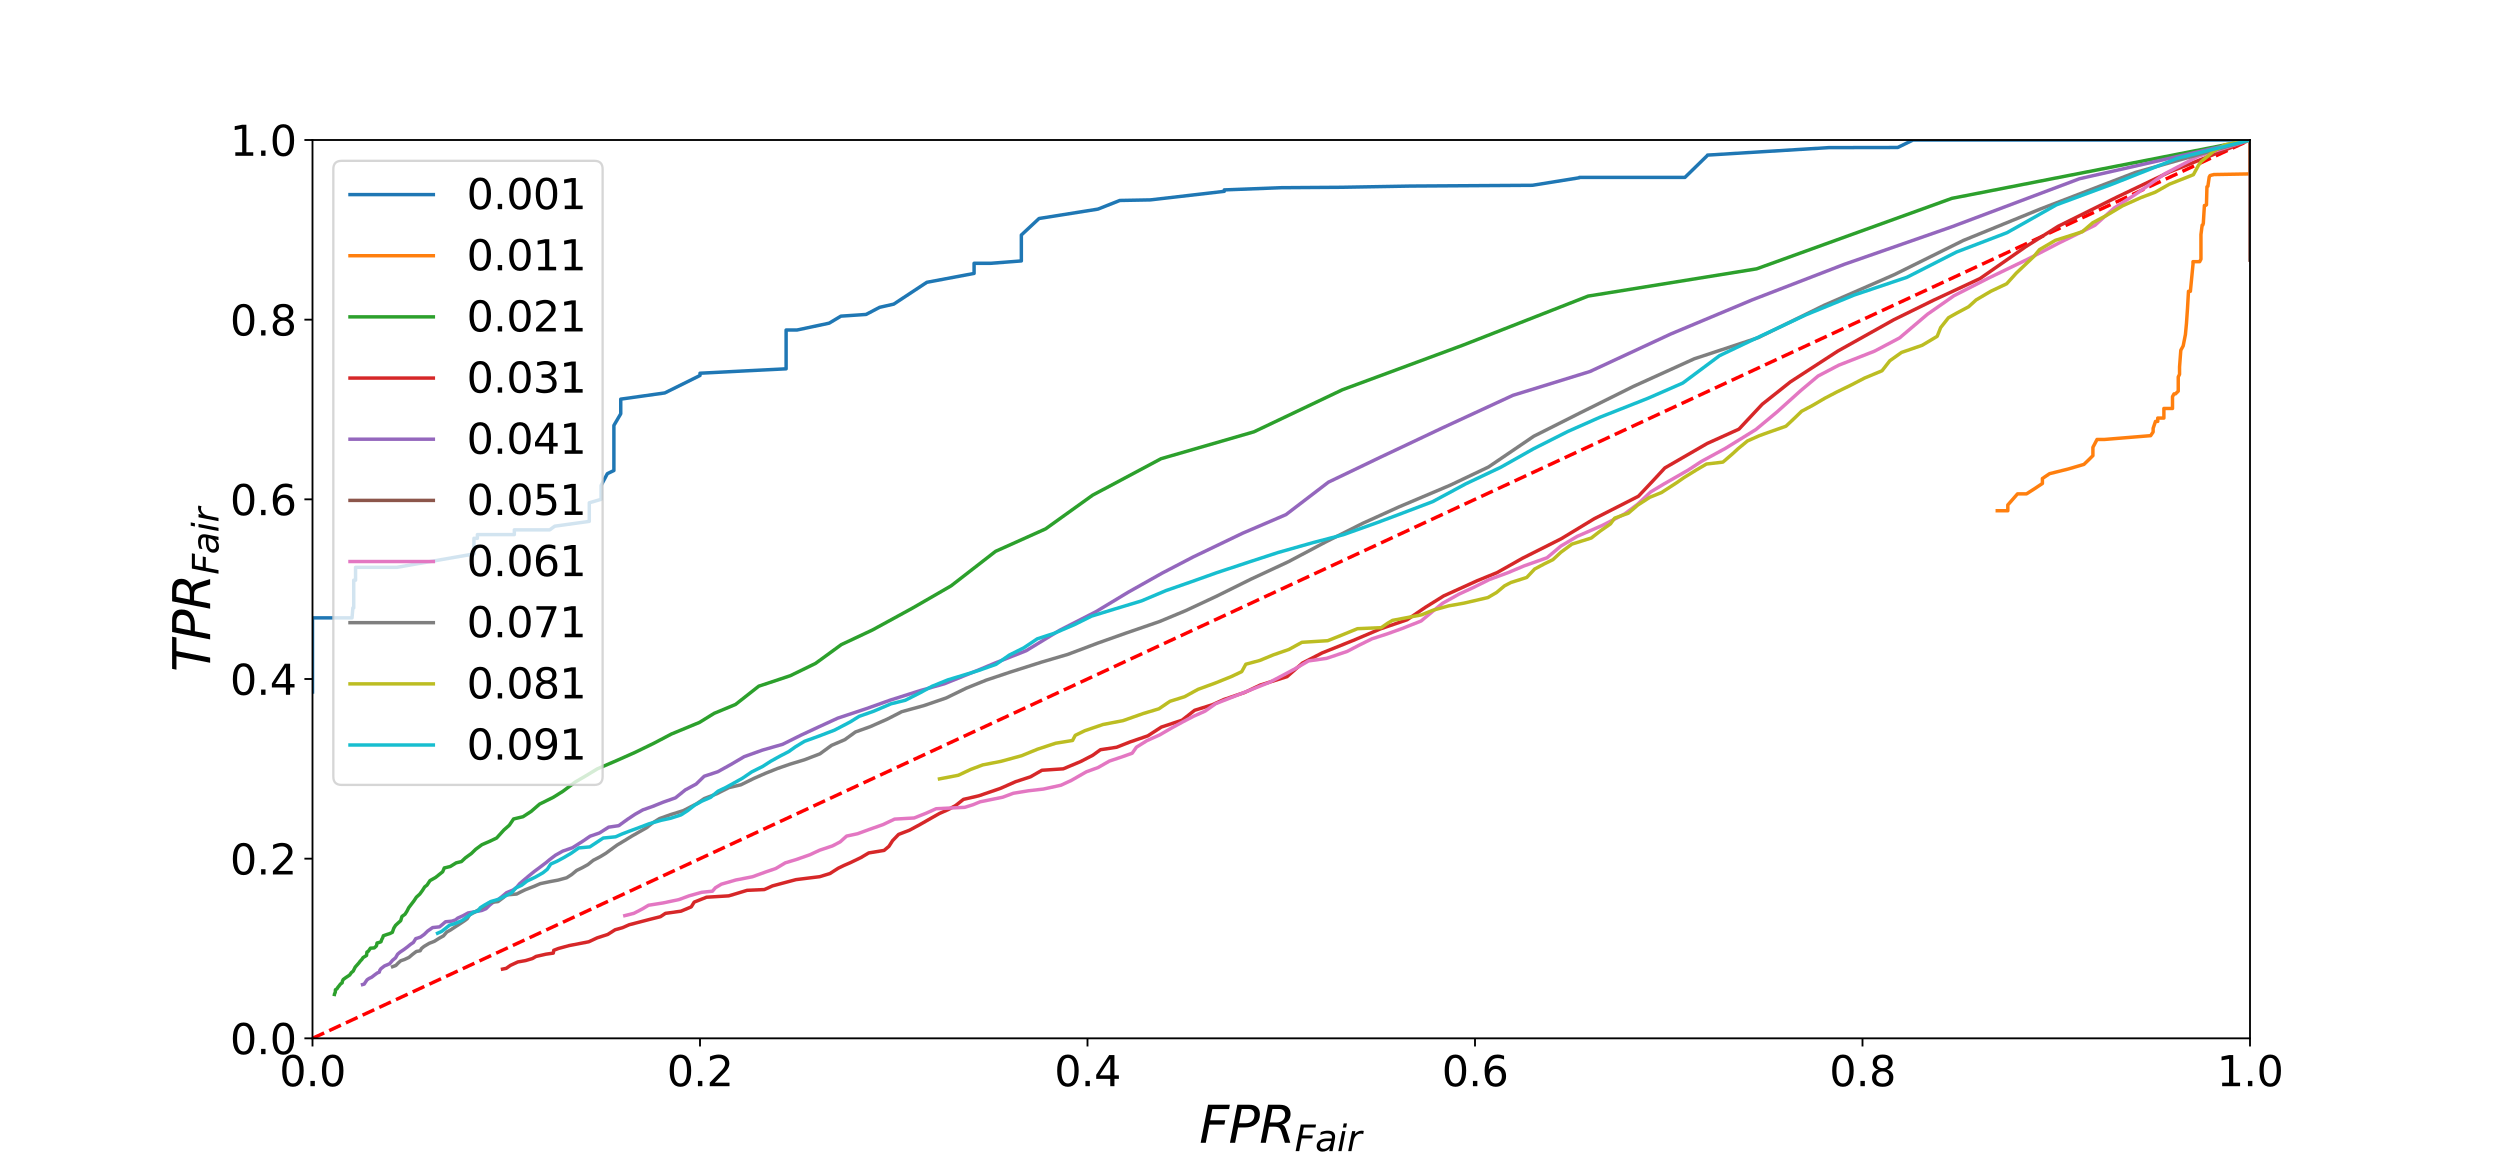 <?xml version="1.0" encoding="utf-8" standalone="no"?>
<!DOCTYPE svg PUBLIC "-//W3C//DTD SVG 1.1//EN"
  "http://www.w3.org/Graphics/SVG/1.1/DTD/svg11.dtd">
<svg height="504pt" version="1.1" viewBox="0 0 1080 504" width="1080pt" xmlns="http://www.w3.org/2000/svg" xmlns:xlink="http://www.w3.org/1999/xlink">
 <defs>
  <style type="text/css">*{stroke-linecap:butt;stroke-linejoin:round;}</style>
 </defs>
 <g id="figure_1">
  <g id="patch_1">
   <path d="M 0 504 
L 1080 504 
L 1080 0 
L 0 0 
z
" style="fill:#ffffff;"/>
  </g>
  <g id="axes_1">
   <g id="patch_2">
    <path d="M 135 448.56 
L 972 448.56 
L 972 60.48 
L 135 60.48 
z
" style="fill:#ffffff;"/>
   </g>
   <g id="matplotlib.axis_1">
    <g id="xtick_1">
     <g id="line2d_1">
      <defs>
       <path d="M 0 0 
L 0 3.5 
" id="m0bda4526e4" style="stroke:#000000;stroke-width:0.8;"/>
      </defs>
      <g>
       <use style="stroke:#000000;stroke-width:0.8;" x="135" xlink:href="#m0bda4526e4" y="448.56"/>
      </g>
     </g>
     <g id="text_1">
      <!-- 0.0 -->
      <g transform="translate(120.687 469.237)scale(0.18 -0.18)">
       <defs>
        <path d="M 2034 4250 
Q 1547 4250 1301 3770 
Q 1056 3291 1056 2328 
Q 1056 1369 1301 889 
Q 1547 409 2034 409 
Q 2525 409 2770 889 
Q 3016 1369 3016 2328 
Q 3016 3291 2770 3770 
Q 2525 4250 2034 4250 
z
M 2034 4750 
Q 2819 4750 3233 4129 
Q 3647 3509 3647 2328 
Q 3647 1150 3233 529 
Q 2819 -91 2034 -91 
Q 1250 -91 836 529 
Q 422 1150 422 2328 
Q 422 3509 836 4129 
Q 1250 4750 2034 4750 
z
" id="DejaVuSans-30" transform="scale(0.016)"/>
        <path d="M 684 794 
L 1344 794 
L 1344 0 
L 684 0 
L 684 794 
z
" id="DejaVuSans-2e" transform="scale(0.016)"/>
       </defs>
       <use xlink:href="#DejaVuSans-30"/>
       <use x="63.623" xlink:href="#DejaVuSans-2e"/>
       <use x="95.41" xlink:href="#DejaVuSans-30"/>
      </g>
     </g>
    </g>
    <g id="xtick_2">
     <g id="line2d_2">
      <g>
       <use style="stroke:#000000;stroke-width:0.8;" x="302.4" xlink:href="#m0bda4526e4" y="448.56"/>
      </g>
     </g>
     <g id="text_2">
      <!-- 0.2 -->
      <g transform="translate(288.087 469.237)scale(0.18 -0.18)">
       <defs>
        <path d="M 1228 531 
L 3431 531 
L 3431 0 
L 469 0 
L 469 531 
Q 828 903 1448 1529 
Q 2069 2156 2228 2338 
Q 2531 2678 2651 2914 
Q 2772 3150 2772 3378 
Q 2772 3750 2511 3984 
Q 2250 4219 1831 4219 
Q 1534 4219 1204 4116 
Q 875 4013 500 3803 
L 500 4441 
Q 881 4594 1212 4672 
Q 1544 4750 1819 4750 
Q 2544 4750 2975 4387 
Q 3406 4025 3406 3419 
Q 3406 3131 3298 2873 
Q 3191 2616 2906 2266 
Q 2828 2175 2409 1742 
Q 1991 1309 1228 531 
z
" id="DejaVuSans-32" transform="scale(0.016)"/>
       </defs>
       <use xlink:href="#DejaVuSans-30"/>
       <use x="63.623" xlink:href="#DejaVuSans-2e"/>
       <use x="95.41" xlink:href="#DejaVuSans-32"/>
      </g>
     </g>
    </g>
    <g id="xtick_3">
     <g id="line2d_3">
      <g>
       <use style="stroke:#000000;stroke-width:0.8;" x="469.8" xlink:href="#m0bda4526e4" y="448.56"/>
      </g>
     </g>
     <g id="text_3">
      <!-- 0.4 -->
      <g transform="translate(455.487 469.237)scale(0.18 -0.18)">
       <defs>
        <path d="M 2419 4116 
L 825 1625 
L 2419 1625 
L 2419 4116 
z
M 2253 4666 
L 3047 4666 
L 3047 1625 
L 3713 1625 
L 3713 1100 
L 3047 1100 
L 3047 0 
L 2419 0 
L 2419 1100 
L 313 1100 
L 313 1709 
L 2253 4666 
z
" id="DejaVuSans-34" transform="scale(0.016)"/>
       </defs>
       <use xlink:href="#DejaVuSans-30"/>
       <use x="63.623" xlink:href="#DejaVuSans-2e"/>
       <use x="95.41" xlink:href="#DejaVuSans-34"/>
      </g>
     </g>
    </g>
    <g id="xtick_4">
     <g id="line2d_4">
      <g>
       <use style="stroke:#000000;stroke-width:0.8;" x="637.2" xlink:href="#m0bda4526e4" y="448.56"/>
      </g>
     </g>
     <g id="text_4">
      <!-- 0.6 -->
      <g transform="translate(622.887 469.237)scale(0.18 -0.18)">
       <defs>
        <path d="M 2113 2584 
Q 1688 2584 1439 2293 
Q 1191 2003 1191 1497 
Q 1191 994 1439 701 
Q 1688 409 2113 409 
Q 2538 409 2786 701 
Q 3034 994 3034 1497 
Q 3034 2003 2786 2293 
Q 2538 2584 2113 2584 
z
M 3366 4563 
L 3366 3988 
Q 3128 4100 2886 4159 
Q 2644 4219 2406 4219 
Q 1781 4219 1451 3797 
Q 1122 3375 1075 2522 
Q 1259 2794 1537 2939 
Q 1816 3084 2150 3084 
Q 2853 3084 3261 2657 
Q 3669 2231 3669 1497 
Q 3669 778 3244 343 
Q 2819 -91 2113 -91 
Q 1303 -91 875 529 
Q 447 1150 447 2328 
Q 447 3434 972 4092 
Q 1497 4750 2381 4750 
Q 2619 4750 2861 4703 
Q 3103 4656 3366 4563 
z
" id="DejaVuSans-36" transform="scale(0.016)"/>
       </defs>
       <use xlink:href="#DejaVuSans-30"/>
       <use x="63.623" xlink:href="#DejaVuSans-2e"/>
       <use x="95.41" xlink:href="#DejaVuSans-36"/>
      </g>
     </g>
    </g>
    <g id="xtick_5">
     <g id="line2d_5">
      <g>
       <use style="stroke:#000000;stroke-width:0.8;" x="804.6" xlink:href="#m0bda4526e4" y="448.56"/>
      </g>
     </g>
     <g id="text_5">
      <!-- 0.8 -->
      <g transform="translate(790.287 469.237)scale(0.18 -0.18)">
       <defs>
        <path d="M 2034 2216 
Q 1584 2216 1326 1975 
Q 1069 1734 1069 1313 
Q 1069 891 1326 650 
Q 1584 409 2034 409 
Q 2484 409 2743 651 
Q 3003 894 3003 1313 
Q 3003 1734 2745 1975 
Q 2488 2216 2034 2216 
z
M 1403 2484 
Q 997 2584 770 2862 
Q 544 3141 544 3541 
Q 544 4100 942 4425 
Q 1341 4750 2034 4750 
Q 2731 4750 3128 4425 
Q 3525 4100 3525 3541 
Q 3525 3141 3298 2862 
Q 3072 2584 2669 2484 
Q 3125 2378 3379 2068 
Q 3634 1759 3634 1313 
Q 3634 634 3220 271 
Q 2806 -91 2034 -91 
Q 1263 -91 848 271 
Q 434 634 434 1313 
Q 434 1759 690 2068 
Q 947 2378 1403 2484 
z
M 1172 3481 
Q 1172 3119 1398 2916 
Q 1625 2713 2034 2713 
Q 2441 2713 2670 2916 
Q 2900 3119 2900 3481 
Q 2900 3844 2670 4047 
Q 2441 4250 2034 4250 
Q 1625 4250 1398 4047 
Q 1172 3844 1172 3481 
z
" id="DejaVuSans-38" transform="scale(0.016)"/>
       </defs>
       <use xlink:href="#DejaVuSans-30"/>
       <use x="63.623" xlink:href="#DejaVuSans-2e"/>
       <use x="95.41" xlink:href="#DejaVuSans-38"/>
      </g>
     </g>
    </g>
    <g id="xtick_6">
     <g id="line2d_6">
      <g>
       <use style="stroke:#000000;stroke-width:0.8;" x="972" xlink:href="#m0bda4526e4" y="448.56"/>
      </g>
     </g>
     <g id="text_6">
      <!-- 1.0 -->
      <g transform="translate(957.687 469.237)scale(0.18 -0.18)">
       <defs>
        <path d="M 794 531 
L 1825 531 
L 1825 4091 
L 703 3866 
L 703 4441 
L 1819 4666 
L 2450 4666 
L 2450 531 
L 3481 531 
L 3481 0 
L 794 0 
L 794 531 
z
" id="DejaVuSans-31" transform="scale(0.016)"/>
       </defs>
       <use xlink:href="#DejaVuSans-31"/>
       <use x="63.623" xlink:href="#DejaVuSans-2e"/>
       <use x="95.41" xlink:href="#DejaVuSans-30"/>
      </g>
     </g>
    </g>
    <g id="text_7">
     <!-- $FPR_{Fair}$ -->
     <g transform="translate(518.08 493.697)scale(0.22 -0.22)">
      <defs>
       <path d="M 1081 4666 
L 3756 4666 
L 3653 4134 
L 1606 4134 
L 1338 2759 
L 3188 2759 
L 3084 2228 
L 1234 2228 
L 800 0 
L 172 0 
L 1081 4666 
z
" id="DejaVuSans-Oblique-46" transform="scale(0.016)"/>
       <path d="M 1081 4666 
L 2541 4666 
Q 3178 4666 3512 4369 
Q 3847 4072 3847 3500 
Q 3847 2731 3353 2303 
Q 2859 1875 1966 1875 
L 1172 1875 
L 806 0 
L 172 0 
L 1081 4666 
z
M 1613 4147 
L 1275 2394 
L 2069 2394 
Q 2606 2394 2893 2669 
Q 3181 2944 3181 3456 
Q 3181 3784 2986 3965 
Q 2791 4147 2438 4147 
L 1613 4147 
z
" id="DejaVuSans-Oblique-50" transform="scale(0.016)"/>
       <path d="M 1613 4147 
L 1294 2491 
L 2106 2491 
Q 2584 2491 2879 2755 
Q 3175 3019 3175 3444 
Q 3175 3784 2976 3965 
Q 2778 4147 2406 4147 
L 1613 4147 
z
M 2772 2241 
Q 2972 2194 3105 2009 
Q 3238 1825 3413 1275 
L 3809 0 
L 3144 0 
L 2778 1197 
Q 2638 1659 2453 1815 
Q 2269 1972 1888 1972 
L 1191 1972 
L 806 0 
L 172 0 
L 1081 4666 
L 2503 4666 
Q 3150 4666 3495 4373 
Q 3841 4081 3841 3531 
Q 3841 3044 3547 2687 
Q 3253 2331 2772 2241 
z
" id="DejaVuSans-Oblique-52" transform="scale(0.016)"/>
       <path d="M 3438 1997 
L 3047 0 
L 2472 0 
L 2578 531 
Q 2325 219 2001 64 
Q 1678 -91 1281 -91 
Q 834 -91 548 182 
Q 263 456 263 884 
Q 263 1497 752 1853 
Q 1241 2209 2100 2209 
L 2900 2209 
L 2931 2363 
Q 2938 2388 2941 2417 
Q 2944 2447 2944 2509 
Q 2944 2788 2717 2942 
Q 2491 3097 2081 3097 
Q 1800 3097 1504 3025 
Q 1209 2953 897 2809 
L 997 3341 
Q 1322 3463 1633 3523 
Q 1944 3584 2234 3584 
Q 2853 3584 3176 3315 
Q 3500 3047 3500 2534 
Q 3500 2431 3484 2292 
Q 3469 2153 3438 1997 
z
M 2816 1759 
L 2241 1759 
Q 1534 1759 1195 1570 
Q 856 1381 856 984 
Q 856 709 1029 553 
Q 1203 397 1509 397 
Q 1978 397 2328 733 
Q 2678 1069 2791 1631 
L 2816 1759 
z
" id="DejaVuSans-Oblique-61" transform="scale(0.016)"/>
       <path d="M 1172 4863 
L 1747 4863 
L 1606 4134 
L 1031 4134 
L 1172 4863 
z
M 909 3500 
L 1484 3500 
L 800 0 
L 225 0 
L 909 3500 
z
" id="DejaVuSans-Oblique-69" transform="scale(0.016)"/>
       <path d="M 2853 2969 
Q 2766 3016 2653 3041 
Q 2541 3066 2413 3066 
Q 1953 3066 1609 2717 
Q 1266 2369 1153 1784 
L 800 0 
L 225 0 
L 909 3500 
L 1484 3500 
L 1375 2956 
Q 1603 3259 1920 3421 
Q 2238 3584 2597 3584 
Q 2691 3584 2781 3573 
Q 2872 3563 2963 3538 
L 2853 2969 
z
" id="DejaVuSans-Oblique-72" transform="scale(0.016)"/>
      </defs>
      <use transform="translate(0 0.094)" xlink:href="#DejaVuSans-Oblique-46"/>
      <use transform="translate(57.52 0.094)" xlink:href="#DejaVuSans-Oblique-50"/>
      <use transform="translate(117.822 0.094)" xlink:href="#DejaVuSans-Oblique-52"/>
      <use transform="translate(187.305 -16.312)scale(0.7)" xlink:href="#DejaVuSans-Oblique-46"/>
      <use transform="translate(227.568 -16.312)scale(0.7)" xlink:href="#DejaVuSans-Oblique-61"/>
      <use transform="translate(270.464 -16.312)scale(0.7)" xlink:href="#DejaVuSans-Oblique-69"/>
      <use transform="translate(289.912 -16.312)scale(0.7)" xlink:href="#DejaVuSans-Oblique-72"/>
     </g>
    </g>
   </g>
   <g id="matplotlib.axis_2">
    <g id="ytick_1">
     <g id="line2d_7">
      <defs>
       <path d="M 0 0 
L -3.5 0 
" id="m1eff95d4cd" style="stroke:#000000;stroke-width:0.8;"/>
      </defs>
      <g>
       <use style="stroke:#000000;stroke-width:0.8;" x="135" xlink:href="#m1eff95d4cd" y="448.56"/>
      </g>
     </g>
     <g id="text_8">
      <!-- 0.0 -->
      <g transform="translate(99.374 455.399)scale(0.18 -0.18)">
       <use xlink:href="#DejaVuSans-30"/>
       <use x="63.623" xlink:href="#DejaVuSans-2e"/>
       <use x="95.41" xlink:href="#DejaVuSans-30"/>
      </g>
     </g>
    </g>
    <g id="ytick_2">
     <g id="line2d_8">
      <g>
       <use style="stroke:#000000;stroke-width:0.8;" x="135" xlink:href="#m1eff95d4cd" y="370.944"/>
      </g>
     </g>
     <g id="text_9">
      <!-- 0.2 -->
      <g transform="translate(99.374 377.783)scale(0.18 -0.18)">
       <use xlink:href="#DejaVuSans-30"/>
       <use x="63.623" xlink:href="#DejaVuSans-2e"/>
       <use x="95.41" xlink:href="#DejaVuSans-32"/>
      </g>
     </g>
    </g>
    <g id="ytick_3">
     <g id="line2d_9">
      <g>
       <use style="stroke:#000000;stroke-width:0.8;" x="135" xlink:href="#m1eff95d4cd" y="293.328"/>
      </g>
     </g>
     <g id="text_10">
      <!-- 0.4 -->
      <g transform="translate(99.374 300.167)scale(0.18 -0.18)">
       <use xlink:href="#DejaVuSans-30"/>
       <use x="63.623" xlink:href="#DejaVuSans-2e"/>
       <use x="95.41" xlink:href="#DejaVuSans-34"/>
      </g>
     </g>
    </g>
    <g id="ytick_4">
     <g id="line2d_10">
      <g>
       <use style="stroke:#000000;stroke-width:0.8;" x="135" xlink:href="#m1eff95d4cd" y="215.712"/>
      </g>
     </g>
     <g id="text_11">
      <!-- 0.6 -->
      <g transform="translate(99.374 222.551)scale(0.18 -0.18)">
       <use xlink:href="#DejaVuSans-30"/>
       <use x="63.623" xlink:href="#DejaVuSans-2e"/>
       <use x="95.41" xlink:href="#DejaVuSans-36"/>
      </g>
     </g>
    </g>
    <g id="ytick_5">
     <g id="line2d_11">
      <g>
       <use style="stroke:#000000;stroke-width:0.8;" x="135" xlink:href="#m1eff95d4cd" y="138.096"/>
      </g>
     </g>
     <g id="text_12">
      <!-- 0.8 -->
      <g transform="translate(99.374 144.935)scale(0.18 -0.18)">
       <use xlink:href="#DejaVuSans-30"/>
       <use x="63.623" xlink:href="#DejaVuSans-2e"/>
       <use x="95.41" xlink:href="#DejaVuSans-38"/>
      </g>
     </g>
    </g>
    <g id="ytick_6">
     <g id="line2d_12">
      <g>
       <use style="stroke:#000000;stroke-width:0.8;" x="135" xlink:href="#m1eff95d4cd" y="60.48"/>
      </g>
     </g>
     <g id="text_13">
      <!-- 1.0 -->
      <g transform="translate(99.374 67.319)scale(0.18 -0.18)">
       <use xlink:href="#DejaVuSans-31"/>
       <use x="63.623" xlink:href="#DejaVuSans-2e"/>
       <use x="95.41" xlink:href="#DejaVuSans-30"/>
      </g>
     </g>
    </g>
    <g id="text_14">
     <!-- $TPR_{Fair}$ -->
     <g transform="translate(90.799 290.27)rotate(-90)scale(0.22 -0.22)">
      <defs>
       <path d="M 378 4666 
L 4325 4666 
L 4225 4134 
L 2559 4134 
L 1759 0 
L 1125 0 
L 1925 4134 
L 275 4134 
L 378 4666 
z
" id="DejaVuSans-Oblique-54" transform="scale(0.016)"/>
      </defs>
      <use transform="translate(0 0.094)" xlink:href="#DejaVuSans-Oblique-54"/>
      <use transform="translate(61.084 0.094)" xlink:href="#DejaVuSans-Oblique-50"/>
      <use transform="translate(121.387 0.094)" xlink:href="#DejaVuSans-Oblique-52"/>
      <use transform="translate(190.869 -16.312)scale(0.7)" xlink:href="#DejaVuSans-Oblique-46"/>
      <use transform="translate(231.133 -16.312)scale(0.7)" xlink:href="#DejaVuSans-Oblique-61"/>
      <use transform="translate(274.028 -16.312)scale(0.7)" xlink:href="#DejaVuSans-Oblique-69"/>
      <use transform="translate(293.477 -16.312)scale(0.7)" xlink:href="#DejaVuSans-Oblique-72"/>
     </g>
    </g>
   </g>
   <g id="line2d_13">
    <path clip-path="url(#p3ee8850fdf)" d="M 135 448.56 
L 972 60.48 
" style="fill:none;stroke:#ff0000;stroke-dasharray:5.55,2.4;stroke-dashoffset:0;stroke-width:1.5;"/>
   </g>
   <g id="line2d_14">
    <path clip-path="url(#p3ee8850fdf)" d="M 972 60.48 
L 892.286 60.48 
L 857.864 60.48 
L 857.864 60.48 
L 826.435 60.48 
L 819.818 63.714 
L 790.043 63.769 
L 737.64 67.002 
L 737.64 67.114 
L 727.875 76.65 
L 682.269 76.65 
L 682.269 76.786 
L 662 80.047 
L 609.3 80.382 
L 579.656 80.905 
L 553.5 81.086 
L 528.882 82.04 
L 528.882 82.656 
L 496.946 86.352 
L 483.75 86.601 
L 474.324 90.332 
L 448.875 94.39 
L 441.22 101.527 
L 441.22 108.075 
L 441.22 112.722 
L 427.95 113.746 
L 420.805 113.746 
L 420.805 114.273 
L 420.805 118.116 
L 400.39 121.958 
L 386.1 131.379 
L 379.976 132.769 
L 374.143 135.835 
L 363.273 136.574 
L 358.2 139.603 
L 344.25 142.574 
L 344.25 142.574 
L 339.6 142.574 
L 339.6 142.574 
L 339.6 149.184 
L 339.6 157.5 
L 339.6 157.5 
L 339.6 159.331 
L 321 160.272 
L 321 160.272 
L 302.4 161.232 
L 302.4 162.21 
L 287.182 169.745 
L 268.159 172.426 
L 268.159 178.752 
L 265.2 183.795 
L 265.2 189.84 
L 265.2 199.603 
L 265.2 203.264 
L 262.37 204.624 
L 259.66 209.742 
L 259.66 214.248 
L 259.66 215.712 
L 254.571 217.205 
L 254.571 217.205 
L 254.571 225.231 
L 239.625 227.318 
L 239.625 227.318 
L 237.49 228.892 
L 237.49 228.892 
L 222.188 228.892 
L 222.188 230.945 
L 206.234 230.945 
L 206.234 232.553 
L 204.75 232.553 
L 204.75 232.553 
L 204.75 232.553 
L 204.75 232.553 
L 204.75 234.192 
L 204.75 239.301 
L 204.75 239.301 
L 171.391 245.101 
L 171.391 245.101 
L 153.6 245.101 
L 153.6 246.911 
L 153.6 250.639 
L 152.809 250.639 
L 152.809 252.56 
L 152.809 258.48 
L 152.809 262.605 
L 152.438 262.605 
L 152.082 266.906 
L 135 266.906 
L 135 271.393 
L 135 273.711 
L 135 278.502 
L 135 280.98 
L 135 286.108 
L 135 286.108 
L 135 293.328 
L 135 296.1 
L 135 298.939 
L 135 298.939 
L 135 298.939 
L 135 298.939 
L 135 298.939 
" style="fill:none;stroke:#1f77b4;stroke-linecap:square;stroke-width:1.5;"/>
   </g>
   <g id="line2d_15">
    <path clip-path="url(#p3ee8850fdf)" d="M 972 60.48 
L 972 60.48 
L 972 60.48 
L 972 60.48 
L 972 60.48 
L 972 60.48 
L 972 60.48 
L 972 60.48 
L 972 60.48 
L 972 67.41 
L 972 67.472 
L 972 67.536 
L 972 70.969 
L 972 71.064 
L 972 71.161 
L 972 71.161 
L 972 74.592 
L 972 74.721 
L 972 74.988 
L 972 75.125 
L 972 75.125 
L 956.355 75.406 
L 955.904 75.551 
L 955.748 75.551 
L 955.26 75.699 
L 954.742 75.85 
L 954.562 76.16 
L 954.379 76.483 
L 953.804 80.484 
L 953.4 80.692 
L 953.191 88.486 
L 952.759 88.778 
L 952.535 88.778 
L 952.306 88.778 
L 952.071 92.487 
L 951.831 96.487 
L 951.585 97.245 
L 951.585 97.245 
L 951.333 97.245 
L 950.81 101.331 
L 950.81 111.96 
L 950.26 113.032 
L 949.974 113.032 
L 949.378 113.032 
L 948.75 113.032 
L 947.382 113.032 
L 947.382 114.151 
L 946.246 125.841 
L 945.429 125.841 
L 945 133.245 
L 944.557 139.68 
L 944.557 139.68 
L 944.1 144.497 
L 943.138 149.415 
L 942.632 150.351 
L 942.107 151.307 
L 941.564 158.521 
L 941.564 160.63 
L 941.564 161.718 
L 941 162.831 
L 941 168.975 
L 939.808 170.155 
L 939.176 170.155 
L 938.52 171.36 
L 938.52 176.458 
L 937.837 176.458 
L 937.125 176.458 
L 934.8 176.458 
L 934.8 177.807 
L 934.8 179.187 
L 934.8 180.6 
L 933.955 180.6 
L 932.143 180.6 
L 932.143 182.047 
L 931.171 182.047 
L 931.171 182.047 
L 930.15 185.049 
L 930.15 185.049 
L 930.15 186.606 
L 929.077 188.203 
L 929.077 188.203 
L 909.225 189.84 
L 907.615 189.84 
L 905.921 189.84 
L 904.135 193.244 
L 904.135 193.244 
L 904.135 196.832 
L 902.25 198.7 
L 900.257 200.62 
L 893.531 202.594 
L 885.414 204.624 
L 882.321 206.713 
L 882.321 208.864 
L 879 211.078 
L 875.423 213.36 
L 871.56 213.36 
L 867.375 218.137 
L 867.375 218.137 
L 867.375 220.64 
L 862.826 220.64 
L 862.826 220.64 
" style="fill:none;stroke:#ff7f0e;stroke-linecap:square;stroke-width:1.5;"/>
   </g>
   <g id="line2d_16">
    <path clip-path="url(#p3ee8850fdf)" d="M 972 60.48 
L 843.231 85.68 
L 758.851 116.141 
L 686.083 127.907 
L 632.102 149.063 
L 579.963 168.353 
L 541.698 186.544 
L 501.606 198.148 
L 472.015 213.907 
L 451.703 228.471 
L 430.078 238.18 
L 410.875 253.083 
L 394.102 262.758 
L 376.88 272.16 
L 363.478 278.454 
L 352.319 286.586 
L 341.426 291.897 
L 327.776 296.433 
L 317.739 304.331 
L 308.491 308.175 
L 302.222 312.053 
L 290.063 317.091 
L 282.559 321.038 
L 274.367 325.019 
L 266.672 328.44 
L 258.066 332.136 
L 253.131 335.131 
L 248.468 337.86 
L 243.198 341.823 
L 239.045 344.426 
L 233.091 347.373 
L 229.48 350.519 
L 225.938 352.822 
L 221.858 353.796 
L 220.017 356.501 
L 217.645 358.586 
L 214.55 362.025 
L 211.348 363.537 
L 208.217 364.887 
L 205.478 366.912 
L 203.677 368.676 
L 201.093 370.554 
L 199.345 372.193 
L 197.057 372.756 
L 194.533 374.327 
L 191.932 374.951 
L 191.227 376.607 
L 188.135 379.08 
L 185.756 380.42 
L 184.457 382.39 
L 183.468 383.143 
L 182.499 384.677 
L 181.349 386.244 
L 179.879 387.576 
L 178.843 389.147 
L 177.53 390.867 
L 176.569 392.127 
L 175.798 393.643 
L 174.958 394.962 
L 173.637 395.912 
L 173.102 397.735 
L 171.981 398.726 
L 170.877 399.76 
L 170.127 400.962 
L 169.491 402.769 
L 168.337 403.328 
L 167.207 403.68 
L 165.613 404.24 
L 165.304 405.151 
L 164.92 405.849 
L 164.585 406.823 
L 163.952 407.097 
L 162.888 407.367 
L 162.621 408.637 
L 161.686 409.503 
L 160.038 409.61 
L 159.107 410.947 
L 158.523 411.285 
L 158.337 412.775 
L 156.826 413.688 
L 156.329 414.458 
L 155.557 415.286 
L 155.058 415.968 
L 154.199 416.941 
L 153.466 417.765 
L 153.326 418.026 
L 152.576 419.536 
L 151.806 420.148 
L 151.039 421.23 
L 149.352 422.347 
L 148.281 423.133 
L 147.897 423.89 
L 147.798 424.601 
L 147.098 425.087 
L 146.396 426.004 
L 145.968 426.507 
L 145.579 427.17 
L 144.909 427.574 
L 144.84 428.658 
L 144.494 429.425 
L 144.466 429.6 
" style="fill:none;stroke:#2ca02c;stroke-linecap:square;stroke-width:1.5;"/>
   </g>
   <g id="line2d_17">
    <path clip-path="url(#p3ee8850fdf)" d="M 972 60.48 
L 937.216 74.299 
L 914.349 85.227 
L 889.129 97.753 
L 875.106 106.578 
L 855.352 120.343 
L 835.183 129.744 
L 818.184 138.096 
L 793.915 151.679 
L 773.456 164.963 
L 761.3 174.621 
L 751.232 185.379 
L 737.487 191.588 
L 719.215 202.146 
L 714.174 207.595 
L 707.781 214.388 
L 688.791 224.051 
L 674.36 232.788 
L 657.684 241.177 
L 646.695 247.389 
L 638.238 250.831 
L 623.683 257.427 
L 615.756 262.367 
L 607.862 267.734 
L 596.379 271.661 
L 584.373 276.754 
L 571.183 282.05 
L 562.689 286.426 
L 555.996 292.312 
L 544.42 295.944 
L 537.754 299.109 
L 528.688 302.195 
L 523.725 304.45 
L 516.06 306.852 
L 510.661 311.115 
L 501.701 314.094 
L 495.833 317.897 
L 488.29 320.477 
L 482.372 322.813 
L 475.391 323.878 
L 472.102 326.259 
L 466.828 328.989 
L 459.317 332.136 
L 450.106 332.754 
L 445.182 335.581 
L 438.763 337.68 
L 432.16 340.594 
L 422.822 343.793 
L 416.206 345.332 
L 412.904 347.929 
L 409.615 349.75 
L 405.842 351.422 
L 402.058 353.559 
L 397.779 356.003 
L 392.913 358.645 
L 388.197 360.465 
L 385.618 363.128 
L 384.012 365.625 
L 381.931 367.375 
L 375.295 368.466 
L 371.857 370.505 
L 367.323 372.688 
L 364.577 373.879 
L 362.118 375.07 
L 358.517 377.376 
L 354.102 378.731 
L 349.777 379.26 
L 343.854 380.002 
L 339.915 381.05 
L 333.69 382.714 
L 331.757 383.606 
L 330.196 384.287 
L 322.738 384.622 
L 317.9 386.096 
L 314.8 387.011 
L 305.211 387.599 
L 299.887 389.712 
L 298.624 391.768 
L 294.203 393.625 
L 287.471 394.573 
L 285.312 396.012 
L 280.565 397.202 
L 276.085 398.374 
L 271.848 399.479 
L 268.92 400.761 
L 265.731 401.658 
L 262.543 403.68 
L 257.994 405.149 
L 254.344 406.847 
L 245.85 408.491 
L 241.235 409.752 
L 239.224 410.527 
L 239.025 411.74 
L 235.824 412.212 
L 231.577 413.181 
L 229.967 414.104 
L 227.102 414.955 
L 223.699 415.562 
L 220.474 417.055 
L 218.7 418.325 
L 217.09 418.654 
" style="fill:none;stroke:#d62728;stroke-linecap:square;stroke-width:1.5;"/>
   </g>
   <g id="line2d_18">
    <path clip-path="url(#p3ee8850fdf)" d="M 972 60.48 
L 898.382 77.2 
L 843 98.036 
L 796.682 114.202 
L 757.04 129.506 
L 721.803 144.27 
L 686.855 160.493 
L 653.589 170.776 
L 623.25 184.797 
L 596.16 197.597 
L 573.876 208.291 
L 555.522 222.325 
L 536.838 230.335 
L 515.455 240.602 
L 502.041 247.59 
L 487.421 255.815 
L 473.38 264.285 
L 457.819 272.248 
L 443.326 281.098 
L 429.95 286.398 
L 421.665 289.862 
L 408 295.382 
L 397.474 298.35 
L 384.619 302.439 
L 374.241 306.138 
L 361.882 310.255 
L 353.32 314.193 
L 345.987 317.608 
L 338.096 321.538 
L 329.357 324.053 
L 321.525 326.861 
L 315.689 330.288 
L 310.066 333.4 
L 304.205 335.34 
L 300.726 338.726 
L 296.11 341.197 
L 291.801 344.67 
L 286.544 346.52 
L 281.954 348.368 
L 277.748 349.852 
L 274.327 351.776 
L 271.064 353.952 
L 267.292 356.687 
L 262.917 357.337 
L 258.945 359.856 
L 254.921 361.235 
L 251.859 363.336 
L 247.275 366.231 
L 243.122 367.674 
L 239.918 369.47 
L 237.537 371.28 
L 235.827 372.716 
L 233.417 374.535 
L 230.812 376.48 
L 228.499 378.346 
L 226.568 379.98 
L 224.568 381.677 
L 223.036 383.486 
L 221.526 384.531 
L 218.83 385.642 
L 216.992 387.19 
L 215.318 388.524 
L 213.534 389.395 
L 211.545 390.993 
L 209.961 392.556 
L 208.14 393.329 
L 205.192 393.884 
L 202.219 394.393 
L 200.033 395.586 
L 197.735 396.625 
L 196.81 397.385 
L 195.233 397.931 
L 192.456 398.206 
L 191.185 399.321 
L 189.885 400.397 
L 186.886 400.715 
L 184.723 402.229 
L 183.288 403.641 
L 181.645 404.836 
L 179.6 405.49 
L 178.586 407.132 
L 177.328 407.978 
L 176.026 409.05 
L 174.598 410.123 
L 172.765 411.362 
L 171.767 412.218 
L 170.861 413.807 
L 169.578 414.851 
L 168.324 416.344 
L 166.105 417.284 
L 164.541 418.496 
L 164.055 419.195 
L 163.862 419.969 
L 163.015 420.302 
L 161.856 421.151 
L 160.591 422.138 
L 159.398 422.715 
L 158.577 423.273 
L 157.803 424.394 
L 157.351 425.126 
L 156.624 425.331 
" style="fill:none;stroke:#9467bd;stroke-linecap:square;stroke-width:1.5;"/>
   </g>
   <g id="line2d_19">
    <path clip-path="url(#p3ee8850fdf)" d="M 972 60.48 
L 972 60.48 
L 972 60.48 
L 972 60.48 
L 972 60.48 
L 972 60.48 
L 972 60.48 
L 972 60.48 
L 972 60.48 
L 972 62.032 
L 972 62.051 
L 972 62.067 
L 972 62.077 
L 972 62.104 
L 972 62.117 
L 972 62.146 
L 972 62.164 
L 972 62.193 
L 972 62.22 
L 972 62.248 
L 972 62.26 
L 972 62.281 
L 972 62.306 
L 972 62.311 
L 972 62.328 
L 972 62.341 
L 972 62.359 
L 972 62.368 
L 972 63.327 
L 972 63.341 
L 972 65.248 
L 972 65.283 
L 972 65.307 
L 972 65.331 
L 972 66.33 
L 972 67.306 
L 972 67.375 
L 972 67.446 
L 972 67.481 
L 972 68.502 
L 972 71.454 
L 972 71.539 
L 972 71.714 
L 972 71.744 
L 972 71.833 
L 972 71.925 
L 972 72.144 
L 972 74.533 
L 972 74.612 
L 972 76.832 
L 972 79.117 
L 972 79.33 
L 972 80.787 
L 972 82.167 
L 972 82.491 
L 972 82.756 
L 972 85.176 
L 972 85.556 
L 972 85.79 
L 972 86.028 
L 972 88.549 
L 972 88.906 
L 972 88.997 
L 972 89.46 
L 972 89.938 
L 972 90.036 
L 972 90.134 
L 972 90.233 
L 972 90.635 
L 972 90.944 
L 972 91.259 
L 972 91.472 
L 972 91.472 
L 972 92.02 
L 972 92.587 
L 972 92.703 
L 972 93.296 
L 972 94.036 
L 972 94.548 
L 972 94.81 
L 972 95.76 
L 972 96.183 
L 972 96.764 
L 972 97.517 
L 972 98.301 
L 972 98.788 
L 972 99.975 
L 972 100.686 
L 972 101.996 
L 972 102.783 
L 972 103.809 
L 972 104.667 
L 972 105.56 
L 972 105.789 
L 972 106.489 
L 972 107.707 
L 972 108.468 
L 972 108.99 
L 972 110.345 
L 972 111.778 
L 972 112.374 
" style="fill:none;stroke:#8c564b;stroke-linecap:square;stroke-width:1.5;"/>
   </g>
   <g id="line2d_20">
    <path clip-path="url(#p3ee8850fdf)" d="M 972 60.48 
L 949.56 67.536 
L 935.27 75.017 
L 923.221 83.491 
L 913.321 89.861 
L 905.04 97.296 
L 889.183 105.121 
L 875.933 111.99 
L 858.862 120.229 
L 844.155 127.724 
L 832.681 135.737 
L 820.605 145.989 
L 809.791 151.698 
L 794.325 157.769 
L 785.408 162.438 
L 777.867 168.781 
L 767.751 177.891 
L 758.523 185.568 
L 745.356 193.709 
L 734.955 199.367 
L 729.27 203.091 
L 718.905 209.023 
L 713.004 212.572 
L 707.461 217.836 
L 701.829 222.021 
L 692.288 226.935 
L 681.331 231.719 
L 674.282 235.92 
L 668.31 240.951 
L 658.39 244.472 
L 651.31 247.448 
L 643.408 250.354 
L 636.339 253.871 
L 630.279 256.662 
L 623.16 260.643 
L 619.179 263.879 
L 613.908 268.277 
L 605.471 271.605 
L 599.145 273.884 
L 592.752 275.947 
L 587.313 278.627 
L 581.996 281.399 
L 573.056 284.417 
L 565.265 285.527 
L 559.679 288.785 
L 554.066 291.799 
L 548.389 294.778 
L 538.085 298.888 
L 531.715 301.422 
L 525.215 303.966 
L 520.597 307.204 
L 515.559 309.458 
L 511.077 311.787 
L 505.852 314.65 
L 500.971 317.487 
L 495.519 319.929 
L 490.926 322.793 
L 489.115 325.388 
L 485.185 326.795 
L 479.241 328.795 
L 474.386 331.57 
L 469.342 333.404 
L 467.271 334.583 
L 462.921 337.083 
L 458.334 339.217 
L 450.741 340.875 
L 444.401 341.598 
L 437.77 342.689 
L 433.174 344.391 
L 423.418 346.38 
L 420.287 347.659 
L 416.762 348.768 
L 404.421 349.369 
L 400.129 351.29 
L 394.923 353.364 
L 386.459 353.858 
L 381.39 356.255 
L 375.531 358.317 
L 370.483 360.166 
L 365.727 361.193 
L 362.939 363.698 
L 359.591 365.446 
L 354.097 367.282 
L 349.805 369.275 
L 343.939 371.329 
L 339.268 372.736 
L 335.179 375.174 
L 330.76 376.693 
L 325.056 378.757 
L 317.895 380.151 
L 311.615 381.968 
L 309.055 383.508 
L 307.775 384.992 
L 303.17 385.465 
L 297.75 386.985 
L 293.316 388.613 
L 286.47 390.065 
L 280.167 391.067 
L 277.552 392.629 
L 273.845 394.547 
L 269.915 395.555 
" style="fill:none;stroke:#e377c2;stroke-linecap:square;stroke-width:1.5;"/>
   </g>
   <g id="line2d_21">
    <path clip-path="url(#p3ee8850fdf)" d="M 972 60.48 
L 922.428 74.521 
L 881.637 90.208 
L 848.131 103.891 
L 818.335 118.642 
L 788.044 131.879 
L 759.506 145.886 
L 731.955 154.989 
L 705.542 166.968 
L 682.269 178.535 
L 662.595 188.446 
L 643.026 201.746 
L 626.45 209.621 
L 604.504 218.911 
L 588.732 226.056 
L 572.363 234.296 
L 556.609 242.647 
L 540.412 250.193 
L 525.203 257.729 
L 512.174 263.807 
L 500.939 268.496 
L 486.251 273.556 
L 474.471 277.729 
L 461.324 282.682 
L 449.911 286.044 
L 436.32 290.375 
L 425.915 293.862 
L 417.408 297.299 
L 408.736 301.525 
L 399.093 304.827 
L 389.578 307.44 
L 383.341 310.643 
L 375.899 313.936 
L 369.576 316.2 
L 364.94 319.547 
L 359.173 322.018 
L 354.204 325.664 
L 347.503 328.233 
L 341.36 330.096 
L 335.88 331.99 
L 330.608 334.096 
L 325.625 336.296 
L 320.038 339.048 
L 314.912 340.232 
L 309.577 342.927 
L 304.245 344.982 
L 300.885 347.253 
L 295.184 350.196 
L 289.608 351.929 
L 284.922 353.628 
L 281.889 355.517 
L 279.337 357.577 
L 276.321 359.284 
L 272.942 361.205 
L 269.796 363.144 
L 266.576 365.07 
L 263.91 367.022 
L 261.62 368.691 
L 259.307 370.09 
L 256.258 371.671 
L 253.964 373.506 
L 251.562 374.839 
L 249.089 376.04 
L 246.969 377.805 
L 244.787 379.198 
L 241.123 380.2 
L 237.754 380.827 
L 233.411 381.735 
L 230.609 382.937 
L 226.89 384.379 
L 225.103 385.246 
L 223.192 386.223 
L 218.765 386.607 
L 217.37 387.814 
L 215.128 389.485 
L 211.557 389.886 
L 208.975 391.601 
L 206.652 393.069 
L 204.776 394.211 
L 202.865 395.19 
L 201.835 396.886 
L 200.604 397.804 
L 198.766 399.033 
L 196.499 400.502 
L 194.632 401.743 
L 193.019 402.632 
L 191.57 404.31 
L 189.791 405.29 
L 187.67 406.633 
L 185.418 407.516 
L 183.179 408.855 
L 182.063 409.769 
L 181.516 410.727 
L 179.86 411.036 
L 178.202 412.3 
L 176.69 413.591 
L 174.733 414.504 
L 173.111 415.052 
L 172.04 416.006 
L 171.043 417.046 
L 169.589 417.609 
" style="fill:none;stroke:#7f7f7f;stroke-linecap:square;stroke-width:1.5;"/>
   </g>
   <g id="line2d_22">
    <path clip-path="url(#p3ee8850fdf)" d="M 972 60.48 
L 961.118 62.564 
L 956.534 65.162 
L 950.938 69.806 
L 949.779 71.346 
L 947.548 75.466 
L 937.164 79.574 
L 931.055 83.037 
L 924.913 85.35 
L 916.972 88.901 
L 910.072 93.035 
L 904.109 96.183 
L 899.558 100.112 
L 887.909 103.829 
L 881.064 107.832 
L 878.673 110.739 
L 871.05 117.973 
L 866.879 122.593 
L 860 125.846 
L 853.717 129.541 
L 850.419 132.537 
L 845.028 135.409 
L 841.732 137.266 
L 838.37 141.502 
L 836.865 145.292 
L 830.37 149.169 
L 821.468 152.245 
L 816.404 155.843 
L 813.035 160.17 
L 805.476 163.326 
L 799.709 166.32 
L 793.605 169.283 
L 788.268 172.072 
L 783.332 174.971 
L 778.314 177.646 
L 775.538 180.343 
L 771.542 184.116 
L 763.638 186.9 
L 760.056 188.209 
L 754.911 190.489 
L 750.836 193.852 
L 748.223 196.26 
L 744.296 199.63 
L 737.186 200.459 
L 732.857 203.001 
L 727.498 206.31 
L 724.29 208.55 
L 717.722 212.801 
L 712.705 214.836 
L 707.47 218.228 
L 703.451 221.697 
L 697.529 223.831 
L 695.735 226.314 
L 691.164 229.506 
L 687.448 232.42 
L 679.05 235.067 
L 674.275 238.591 
L 670.85 241.776 
L 666.992 243.673 
L 662.954 245.832 
L 659.558 249.458 
L 652.732 251.631 
L 649.965 253.079 
L 646.5 255.968 
L 642.76 258.154 
L 632.476 260.546 
L 625.861 261.724 
L 618.938 263.646 
L 614.163 265.594 
L 601.55 268.002 
L 599.48 269.224 
L 596.685 271.152 
L 586.434 271.592 
L 579.906 274.261 
L 573.582 276.779 
L 562.439 277.476 
L 556.795 280.571 
L 550.165 282.868 
L 544.237 285.312 
L 538.189 286.942 
L 536.418 290.16 
L 532.016 292.243 
L 524.907 295.11 
L 517.528 297.806 
L 511.739 300.98 
L 505.417 302.968 
L 500.627 306.214 
L 493.972 308.212 
L 485.118 311.324 
L 476.481 312.984 
L 468.669 315.649 
L 464.498 317.672 
L 463.347 319.884 
L 456.041 321.077 
L 448.15 323.673 
L 441.315 326.473 
L 432.381 328.911 
L 424.578 330.426 
L 419.34 332.396 
L 414 334.912 
L 405.854 336.483 
" style="fill:none;stroke:#bcbd22;stroke-linecap:square;stroke-width:1.5;"/>
   </g>
   <g id="line2d_23">
    <path clip-path="url(#p3ee8850fdf)" d="M 972 60.48 
L 940.703 68.362 
L 912.66 79.477 
L 888.377 88.486 
L 866.997 100.537 
L 845.182 108.884 
L 823.819 119.77 
L 800.992 127.46 
L 780.158 136.007 
L 760.305 145.323 
L 742.854 153.635 
L 726.975 165.468 
L 711.942 172.044 
L 691.04 180.307 
L 677.309 186.392 
L 662.564 193.828 
L 648.401 201.82 
L 633.273 208.983 
L 618.91 216.711 
L 604.218 222.29 
L 594.794 225.822 
L 580.323 230.99 
L 567.441 234.348 
L 552.104 238.693 
L 540.053 242.627 
L 525.564 247.425 
L 514.676 251.309 
L 503.722 255.124 
L 493.122 259.595 
L 481.61 263.072 
L 471.531 266.174 
L 464.328 269.756 
L 455.457 273.571 
L 448.129 275.955 
L 442.247 279.877 
L 436.104 282.939 
L 430.268 286.994 
L 422.749 289.655 
L 416.097 291.693 
L 409.505 293.694 
L 402.648 296.468 
L 397.607 299.22 
L 391.079 302.522 
L 384.921 304.041 
L 377.474 307.236 
L 371.149 309.465 
L 367.32 311.853 
L 360.506 315.419 
L 353.388 318.136 
L 347.535 320.255 
L 343.688 322.585 
L 340.673 324.72 
L 336.82 326.715 
L 332.9 328.894 
L 329.539 331.068 
L 324.79 333.434 
L 320.709 336.215 
L 316.843 338.376 
L 313.739 340.092 
L 310.146 341.821 
L 306.998 344.447 
L 303.245 346.074 
L 300.131 347.813 
L 296.987 350.246 
L 294.171 352.044 
L 289.708 353.488 
L 285.643 354.366 
L 280.333 355.897 
L 276.747 357.26 
L 271.454 359.223 
L 268.71 360.281 
L 265.932 361.498 
L 260.59 362.032 
L 258.041 363.715 
L 254.797 365.861 
L 250.014 366.305 
L 246.835 368.548 
L 243.493 370.518 
L 240.652 372.046 
L 237.919 373.27 
L 236.431 375.544 
L 234.514 377.066 
L 231.207 378.947 
L 227.66 380.625 
L 225.362 382.429 
L 222.925 383.536 
L 221.089 385.589 
L 218.775 386.801 
L 215.575 388.432 
L 212.082 389.434 
L 209.184 391.067 
L 207.49 392.138 
L 206.669 393.466 
L 204.534 394.04 
L 202.019 395.922 
L 199.666 397.654 
L 196.555 398.98 
L 194.189 399.679 
L 192.512 401.036 
L 190.872 402.313 
L 189.023 403.157 
" style="fill:none;stroke:#17becf;stroke-linecap:square;stroke-width:1.5;"/>
   </g>
   <g id="patch_3">
    <path d="M 135 448.56 
L 135 60.48 
" style="fill:none;stroke:#000000;stroke-linecap:square;stroke-linejoin:miter;stroke-width:0.8;"/>
   </g>
   <g id="patch_4">
    <path d="M 972 448.56 
L 972 60.48 
" style="fill:none;stroke:#000000;stroke-linecap:square;stroke-linejoin:miter;stroke-width:0.8;"/>
   </g>
   <g id="patch_5">
    <path d="M 135 448.56 
L 972 448.56 
" style="fill:none;stroke:#000000;stroke-linecap:square;stroke-linejoin:miter;stroke-width:0.8;"/>
   </g>
   <g id="patch_6">
    <path d="M 135 60.48 
L 972 60.48 
" style="fill:none;stroke:#000000;stroke-linecap:square;stroke-linejoin:miter;stroke-width:0.8;"/>
   </g>
   <g id="legend_1">
    <g id="patch_7">
     <path d="M 147.6 339.086 
L 256.731 339.086 
Q 260.331 339.086 260.331 335.486 
L 260.331 73.08 
Q 260.331 69.48 256.731 69.48 
L 147.6 69.48 
Q 144 69.48 144 73.08 
L 144 335.486 
Q 144 339.086 147.6 339.086 
z
" style="fill:#ffffff;opacity:0.8;stroke:#cccccc;stroke-linejoin:miter;"/>
    </g>
    <g id="line2d_24">
     <path d="M 151.2 84.057 
L 187.2 84.057 
" style="fill:none;stroke:#1f77b4;stroke-linecap:square;stroke-width:1.5;"/>
    </g>
    <g id="line2d_25"/>
    <g id="text_15">
     <!-- 0.001 -->
     <g transform="translate(201.6 90.357)scale(0.18 -0.18)">
      <use xlink:href="#DejaVuSans-30"/>
      <use x="63.623" xlink:href="#DejaVuSans-2e"/>
      <use x="95.41" xlink:href="#DejaVuSans-30"/>
      <use x="159.033" xlink:href="#DejaVuSans-30"/>
      <use x="222.656" xlink:href="#DejaVuSans-31"/>
     </g>
    </g>
    <g id="line2d_26">
     <path d="M 151.2 110.478 
L 187.2 110.478 
" style="fill:none;stroke:#ff7f0e;stroke-linecap:square;stroke-width:1.5;"/>
    </g>
    <g id="line2d_27"/>
    <g id="text_16">
     <!-- 0.011 -->
     <g transform="translate(201.6 116.778)scale(0.18 -0.18)">
      <use xlink:href="#DejaVuSans-30"/>
      <use x="63.623" xlink:href="#DejaVuSans-2e"/>
      <use x="95.41" xlink:href="#DejaVuSans-30"/>
      <use x="159.033" xlink:href="#DejaVuSans-31"/>
      <use x="222.656" xlink:href="#DejaVuSans-31"/>
     </g>
    </g>
    <g id="line2d_28">
     <path d="M 151.2 136.898 
L 187.2 136.898 
" style="fill:none;stroke:#2ca02c;stroke-linecap:square;stroke-width:1.5;"/>
    </g>
    <g id="line2d_29"/>
    <g id="text_17">
     <!-- 0.021 -->
     <g transform="translate(201.6 143.198)scale(0.18 -0.18)">
      <use xlink:href="#DejaVuSans-30"/>
      <use x="63.623" xlink:href="#DejaVuSans-2e"/>
      <use x="95.41" xlink:href="#DejaVuSans-30"/>
      <use x="159.033" xlink:href="#DejaVuSans-32"/>
      <use x="222.656" xlink:href="#DejaVuSans-31"/>
     </g>
    </g>
    <g id="line2d_30">
     <path d="M 151.2 163.319 
L 187.2 163.319 
" style="fill:none;stroke:#d62728;stroke-linecap:square;stroke-width:1.5;"/>
    </g>
    <g id="line2d_31"/>
    <g id="text_18">
     <!-- 0.031 -->
     <g transform="translate(201.6 169.619)scale(0.18 -0.18)">
      <defs>
       <path d="M 2597 2516 
Q 3050 2419 3304 2112 
Q 3559 1806 3559 1356 
Q 3559 666 3084 287 
Q 2609 -91 1734 -91 
Q 1441 -91 1130 -33 
Q 819 25 488 141 
L 488 750 
Q 750 597 1062 519 
Q 1375 441 1716 441 
Q 2309 441 2620 675 
Q 2931 909 2931 1356 
Q 2931 1769 2642 2001 
Q 2353 2234 1838 2234 
L 1294 2234 
L 1294 2753 
L 1863 2753 
Q 2328 2753 2575 2939 
Q 2822 3125 2822 3475 
Q 2822 3834 2567 4026 
Q 2313 4219 1838 4219 
Q 1578 4219 1281 4162 
Q 984 4106 628 3988 
L 628 4550 
Q 988 4650 1302 4700 
Q 1616 4750 1894 4750 
Q 2613 4750 3031 4423 
Q 3450 4097 3450 3541 
Q 3450 3153 3228 2886 
Q 3006 2619 2597 2516 
z
" id="DejaVuSans-33" transform="scale(0.016)"/>
      </defs>
      <use xlink:href="#DejaVuSans-30"/>
      <use x="63.623" xlink:href="#DejaVuSans-2e"/>
      <use x="95.41" xlink:href="#DejaVuSans-30"/>
      <use x="159.033" xlink:href="#DejaVuSans-33"/>
      <use x="222.656" xlink:href="#DejaVuSans-31"/>
     </g>
    </g>
    <g id="line2d_32">
     <path d="M 151.2 189.74 
L 187.2 189.74 
" style="fill:none;stroke:#9467bd;stroke-linecap:square;stroke-width:1.5;"/>
    </g>
    <g id="line2d_33"/>
    <g id="text_19">
     <!-- 0.041 -->
     <g transform="translate(201.6 196.04)scale(0.18 -0.18)">
      <use xlink:href="#DejaVuSans-30"/>
      <use x="63.623" xlink:href="#DejaVuSans-2e"/>
      <use x="95.41" xlink:href="#DejaVuSans-30"/>
      <use x="159.033" xlink:href="#DejaVuSans-34"/>
      <use x="222.656" xlink:href="#DejaVuSans-31"/>
     </g>
    </g>
    <g id="line2d_34">
     <path d="M 151.2 216.16 
L 187.2 216.16 
" style="fill:none;stroke:#8c564b;stroke-linecap:square;stroke-width:1.5;"/>
    </g>
    <g id="line2d_35"/>
    <g id="text_20">
     <!-- 0.051 -->
     <g transform="translate(201.6 222.46)scale(0.18 -0.18)">
      <defs>
       <path d="M 691 4666 
L 3169 4666 
L 3169 4134 
L 1269 4134 
L 1269 2991 
Q 1406 3038 1543 3061 
Q 1681 3084 1819 3084 
Q 2600 3084 3056 2656 
Q 3513 2228 3513 1497 
Q 3513 744 3044 326 
Q 2575 -91 1722 -91 
Q 1428 -91 1123 -41 
Q 819 9 494 109 
L 494 744 
Q 775 591 1075 516 
Q 1375 441 1709 441 
Q 2250 441 2565 725 
Q 2881 1009 2881 1497 
Q 2881 1984 2565 2268 
Q 2250 2553 1709 2553 
Q 1456 2553 1204 2497 
Q 953 2441 691 2322 
L 691 4666 
z
" id="DejaVuSans-35" transform="scale(0.016)"/>
      </defs>
      <use xlink:href="#DejaVuSans-30"/>
      <use x="63.623" xlink:href="#DejaVuSans-2e"/>
      <use x="95.41" xlink:href="#DejaVuSans-30"/>
      <use x="159.033" xlink:href="#DejaVuSans-35"/>
      <use x="222.656" xlink:href="#DejaVuSans-31"/>
     </g>
    </g>
    <g id="line2d_36">
     <path d="M 151.2 242.581 
L 187.2 242.581 
" style="fill:none;stroke:#e377c2;stroke-linecap:square;stroke-width:1.5;"/>
    </g>
    <g id="line2d_37"/>
    <g id="text_21">
     <!-- 0.061 -->
     <g transform="translate(201.6 248.881)scale(0.18 -0.18)">
      <use xlink:href="#DejaVuSans-30"/>
      <use x="63.623" xlink:href="#DejaVuSans-2e"/>
      <use x="95.41" xlink:href="#DejaVuSans-30"/>
      <use x="159.033" xlink:href="#DejaVuSans-36"/>
      <use x="222.656" xlink:href="#DejaVuSans-31"/>
     </g>
    </g>
    <g id="line2d_38">
     <path d="M 151.2 269.002 
L 187.2 269.002 
" style="fill:none;stroke:#7f7f7f;stroke-linecap:square;stroke-width:1.5;"/>
    </g>
    <g id="line2d_39"/>
    <g id="text_22">
     <!-- 0.071 -->
     <g transform="translate(201.6 275.302)scale(0.18 -0.18)">
      <defs>
       <path d="M 525 4666 
L 3525 4666 
L 3525 4397 
L 1831 0 
L 1172 0 
L 2766 4134 
L 525 4134 
L 525 4666 
z
" id="DejaVuSans-37" transform="scale(0.016)"/>
      </defs>
      <use xlink:href="#DejaVuSans-30"/>
      <use x="63.623" xlink:href="#DejaVuSans-2e"/>
      <use x="95.41" xlink:href="#DejaVuSans-30"/>
      <use x="159.033" xlink:href="#DejaVuSans-37"/>
      <use x="222.656" xlink:href="#DejaVuSans-31"/>
     </g>
    </g>
    <g id="line2d_40">
     <path d="M 151.2 295.422 
L 187.2 295.422 
" style="fill:none;stroke:#bcbd22;stroke-linecap:square;stroke-width:1.5;"/>
    </g>
    <g id="line2d_41"/>
    <g id="text_23">
     <!-- 0.081 -->
     <g transform="translate(201.6 301.722)scale(0.18 -0.18)">
      <use xlink:href="#DejaVuSans-30"/>
      <use x="63.623" xlink:href="#DejaVuSans-2e"/>
      <use x="95.41" xlink:href="#DejaVuSans-30"/>
      <use x="159.033" xlink:href="#DejaVuSans-38"/>
      <use x="222.656" xlink:href="#DejaVuSans-31"/>
     </g>
    </g>
    <g id="line2d_42">
     <path d="M 151.2 321.843 
L 187.2 321.843 
" style="fill:none;stroke:#17becf;stroke-linecap:square;stroke-width:1.5;"/>
    </g>
    <g id="line2d_43"/>
    <g id="text_24">
     <!-- 0.091 -->
     <g transform="translate(201.6 328.143)scale(0.18 -0.18)">
      <defs>
       <path d="M 703 97 
L 703 672 
Q 941 559 1184 500 
Q 1428 441 1663 441 
Q 2288 441 2617 861 
Q 2947 1281 2994 2138 
Q 2813 1869 2534 1725 
Q 2256 1581 1919 1581 
Q 1219 1581 811 2004 
Q 403 2428 403 3163 
Q 403 3881 828 4315 
Q 1253 4750 1959 4750 
Q 2769 4750 3195 4129 
Q 3622 3509 3622 2328 
Q 3622 1225 3098 567 
Q 2575 -91 1691 -91 
Q 1453 -91 1209 -44 
Q 966 3 703 97 
z
M 1959 2075 
Q 2384 2075 2632 2365 
Q 2881 2656 2881 3163 
Q 2881 3666 2632 3958 
Q 2384 4250 1959 4250 
Q 1534 4250 1286 3958 
Q 1038 3666 1038 3163 
Q 1038 2656 1286 2365 
Q 1534 2075 1959 2075 
z
" id="DejaVuSans-39" transform="scale(0.016)"/>
      </defs>
      <use xlink:href="#DejaVuSans-30"/>
      <use x="63.623" xlink:href="#DejaVuSans-2e"/>
      <use x="95.41" xlink:href="#DejaVuSans-30"/>
      <use x="159.033" xlink:href="#DejaVuSans-39"/>
      <use x="222.656" xlink:href="#DejaVuSans-31"/>
     </g>
    </g>
   </g>
  </g>
 </g>
 <defs>
  <clipPath id="p3ee8850fdf">
   <rect height="388.08" width="837" x="135" y="60.48"/>
  </clipPath>
 </defs>
</svg>
